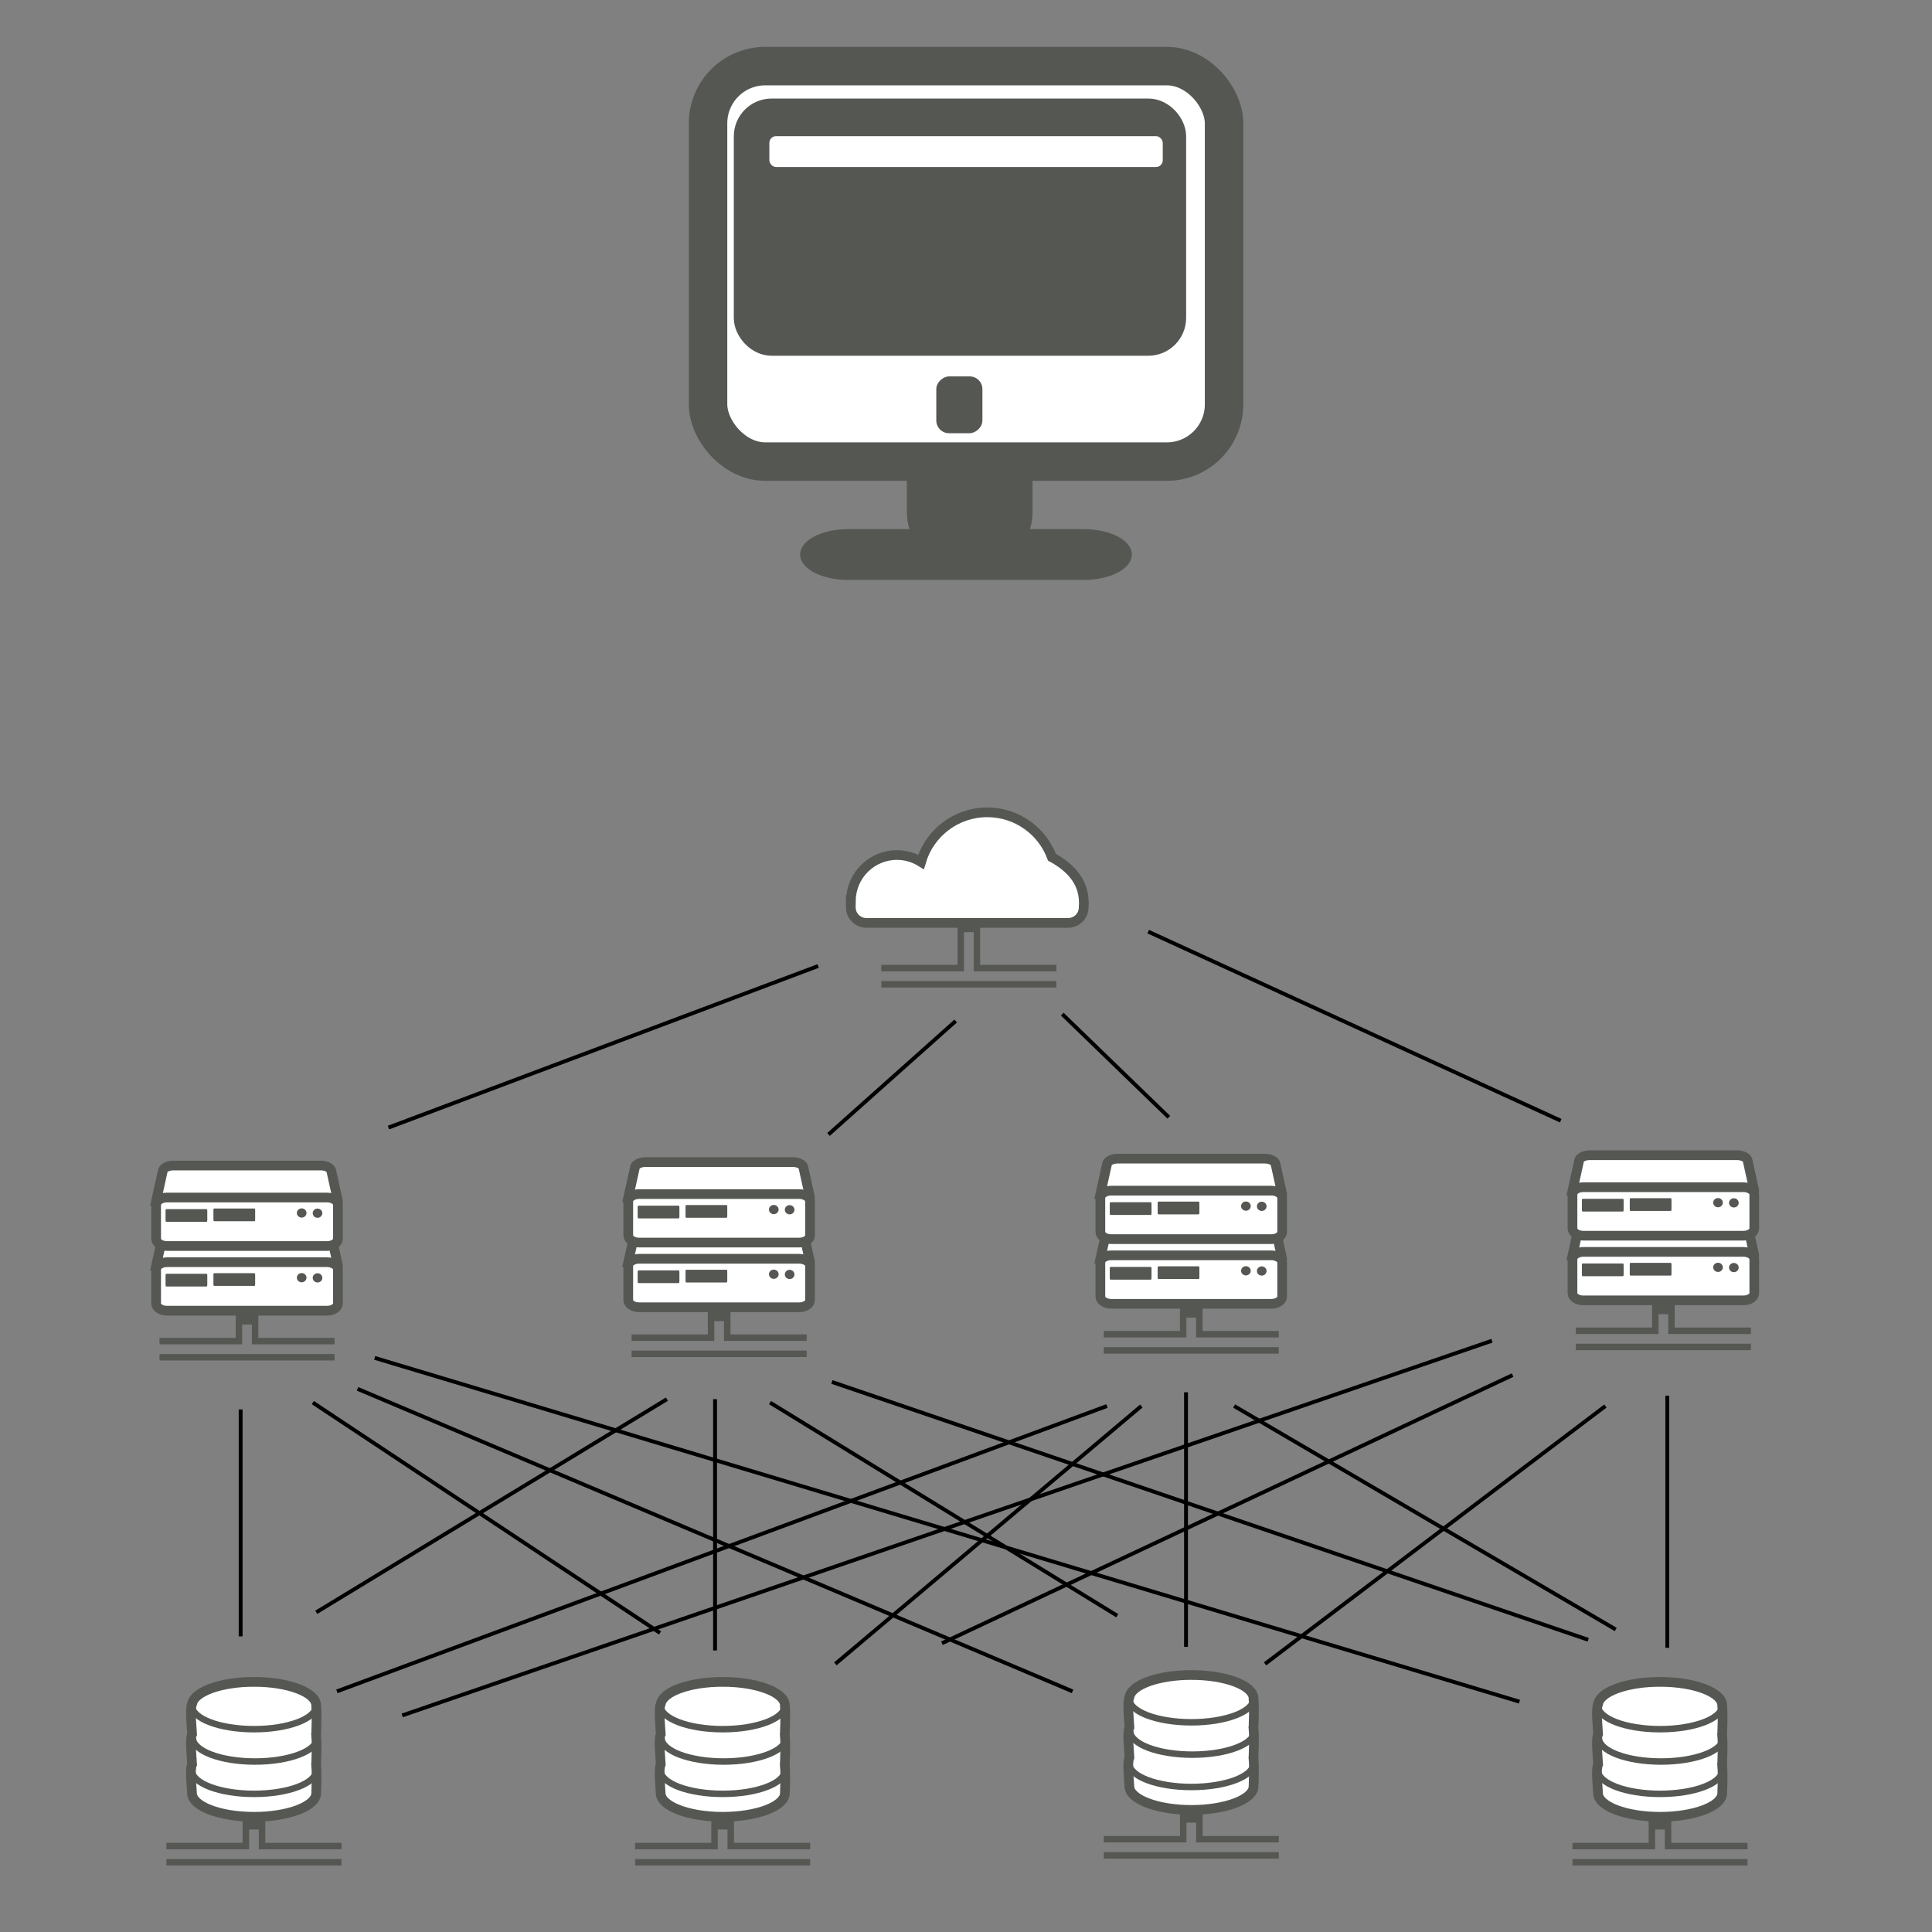 <?xml version="1.0" encoding="utf-8"?>
<svg viewBox="0 0 500 500" xmlns="http://www.w3.org/2000/svg">
  <rect x="0" y="0" width="500" height="500" fill="#808080" stroke="none"/>
  <g id="g3743" transform="matrix(2.662, 0, 0, 2.662, 896.552, -1599.523)">
    <title>Computer</title>
    <path id="rect4590" d="m-243.07 617.72c-3.081 0-5.562 2.482-5.562 5.562v27.344c0 0.588 0.082 1.156 0.25 1.688h-5.969c-2.586 0-4.656 1.104-4.656 2.469s2.07 2.469 4.656 2.469h22.938c2.586 0 4.656-1.104 4.656-2.469s-2.07-2.469-4.656-2.469h-5.25c0.168-0.531 0.25-1.099 0.25-1.688v-27.344c0-3.081-2.482-5.562-5.562-5.562h-1.094z" fill="#555753"/>
    <rect id="rect4574" ry="5.561" height="38.449" width="50.166" stroke="#555753" y="607.3" x="-267.96" stroke-width="3.74" fill="#fff"/>
    <rect id="rect4576" ry="2.382" height="22.411" width="41.383" stroke="#555753" y="611.75" x="-264.16" stroke-width="2.594" fill="#555753"/>
    <rect id="rect4578" ry="1.237" transform="rotate(-90)" height="4.483" width="5.523" y="-245.77" x="-642.99" fill="#555753"/>
    <rect id="rect4588" ry=".653" height="3" width="38.246" y="614.11" x="-262" fill="#fff"/>
  </g>
  <g id="g5505" transform="matrix(0.837, 0, 0, 0.837, -960.725, 480.594)">
    <title>Serv3er</title>
    <path id="path23563" stroke="#555753" stroke-width="3" fill="#fff" d="m1196.1-182.85 2-9.036c0-1.065 1.496-1.923 3.355-1.923h45.5c1.859 0 3.355 0.857 3.355 1.923l2 9.036c0 1.065-1.496 1.923-3.355 1.923h-49.5c-1.859 0-3.355-0.857-3.355-1.923z"/>
    <path id="path23502" stroke="#555753" stroke-width="3" fill="#fff" d="m1196.1-171.16v-10.516c0-1.24 1.496-2.238 3.355-2.238h49.5c1.859 0 3.355 0.998 3.355 2.238v10.516c0 1.24-1.496 2.238-3.355 2.238h-49.5c-1.859 0-3.355-0.998-3.355-2.238z"/>
    <path id="path23504" style="color:#000000" d="m885 138.74c0 3.521-2.854 6.375-6.375 6.375s-6.375-2.854-6.375-6.375 2.854-6.375 6.375-6.375 6.375 2.854 6.375 6.375z" fill-rule="evenodd" transform="matrix(.234 0 0 .224 1040.4 -210.15)" fill="#555753"/>
    <path id="path23506" fill="#555753" d="m1199.2-180.33c-0.08 0-0.151 0.131-0.181 0.312-0.01 0.06-0.012 0.118-0.012 0.188-0 0.01 0 0.021 0 0.031v2.906c0 0.277 0.086 0.5 0.193 0.5h12.52c0.107 0 0.193-0.223 0.193-0.5v-2.906c0-0.069 0-0.158-0.012-0.219-0.03-0.181-0.101-0.312-0.181-0.312l-12.52 0z"/>
    <path id="path23508" fill="#555753" d="m1214-180.52c-0.08 0-0.151 0.131-0.181 0.312-0.01 0.06-0.012 0.118-0.012 0.188-0 0.01 0 0.021 0 0.031v2.906c0 0.277 0.086 0.5 0.193 0.5h12.52c0.107 0 0.193-0.223 0.193-0.5v-2.906c0-0.069 0-0.158-0.012-0.219-0.03-0.181-0.101-0.312-0.181-0.312l-12.52 0z"/>
    <path id="path23510" style="color:#000000" d="m885 138.74c0 3.521-2.854 6.375-6.375 6.375s-6.375-2.854-6.375-6.375 2.854-6.375 6.375-6.375 6.375 2.854 6.375 6.375z" fill-rule="evenodd" transform="matrix(.234 0 0 .224 1035.5 -210.21)" fill="#555753"/>
    <path id="path23554" style="block-progression:tb;color:#000000;text-transform:none;text-indent:0" fill="#555753" d="m1220.7-168.65v8.125h-23.562v2h25.562v-6.125h3v6.125h25.562v-2h-23.562v-8.125h-7zm-23.562 13.125v2h54.125v-2h-54.125z"/>
    <path id="path23567" stroke="#555753" stroke-width="3" fill="#fff" d="m1196.1-202.85 2-9.036c0-1.065 1.496-1.923 3.355-1.923h45.5c1.859 0 3.355 0.857 3.355 1.923l2 9.036c0 1.065-1.496 1.923-3.355 1.923h-49.5c-1.859 0-3.355-0.857-3.355-1.923z"/>
    <path id="path23569" stroke="#555753" stroke-width="3" fill="#fff" d="m1196.1-191.16v-10.516c0-1.24 1.496-2.238 3.355-2.238h49.5c1.859 0 3.355 0.998 3.355 2.238v10.516c0 1.24-1.496 2.238-3.355 2.238h-49.5c-1.859 0-3.355-0.998-3.355-2.238z"/>
    <path id="path23571" style="color:#000000" d="m885 138.74c0 3.521-2.854 6.375-6.375 6.375s-6.375-2.854-6.375-6.375 2.854-6.375 6.375-6.375 6.375 2.854 6.375 6.375z" fill-rule="evenodd" transform="matrix(.234 0 0 .224 1040.4 -230.15)" fill="#555753"/>
    <path id="path23573" fill="#555753" d="m1199.2-200.33c-0.08 0-0.151 0.131-0.181 0.312-0.01 0.06-0.012 0.118-0.012 0.188-0 0.01 0 0.021 0 0.031v2.906c0 0.277 0.086 0.5 0.193 0.5h12.52c0.107 0 0.193-0.223 0.193-0.5v-2.906c0-0.069 0-0.158-0.012-0.219-0.03-0.181-0.101-0.312-0.181-0.312l-12.52 0z"/>
    <path id="path23575" fill="#555753" d="m1214-200.52c-0.08 0-0.151 0.131-0.181 0.312-0.01 0.06-0.012 0.118-0.012 0.188-0 0.01 0 0.021 0 0.031v2.906c0 0.277 0.086 0.5 0.193 0.5h12.52c0.107 0 0.193-0.223 0.193-0.5v-2.906c0-0.069 0-0.158-0.012-0.219-0.03-0.181-0.101-0.312-0.181-0.312l-12.52 0z"/>
    <path id="path23577" style="color:#000000" d="m885 138.74c0 3.521-2.854 6.375-6.375 6.375s-6.375-2.854-6.375-6.375 2.854-6.375 6.375-6.375 6.375 2.854 6.375 6.375z" fill-rule="evenodd" transform="matrix(.234 0 0 .224 1035.5 -230.21)" fill="#555753"/>
  </g>
  <g id="g5528" transform="matrix(0.837, 0, 0, 0.837, -691.892, 312.09)">
    <title>Cloud</title>
    <path id="path5465" style="color:#000000" d="m1131.9-121.7c-9.704 0-17.899 6.472-20.485 15.342-2.172-1.345-4.709-2.133-7.452-2.133-7.764 0-14.089 6.238-14.231 13.968h-0.029v2.192c0 2.666 2.156 4.822 4.822 4.822h62.36c2.666 0 4.822-2.156 4.822-4.822 0.574-7.405-3.665-12.092-9.819-15.488-3.019-8.113-10.824-13.881-19.988-13.881z" fill-rule="evenodd" stroke="#555753" stroke-width="3" fill="#fff"/>
    <path id="path5485" style="block-progression:tb;color:#000000;text-transform:none;text-indent:0" fill="#555753" d="m1122.7-88.652v14.125h-23.562v2h25.562v-12.125h3v12.125h25.562v-2h-23.562v-14.125h-7zm-23.562 19.125v2h54.125v-2h-54.125z"/>
  </g>
  <g id="g5520" transform="matrix(0.837, 0, 0, 0.837, -957.259, 539.306)">
    <title>Database</title>
    <path id="path5415" style="block-progression:tb;color:#000000;text-transform:none;text-indent:0" fill="#555753" d="m1218.7-82.652v8.125h-23.562v2h25.562v-6.125h3v6.125h25.562v-2h-23.562v-8.125h-7zm-23.562 13.125v2h54.125v-2h-54.125z"/>
    <g id="g5443" stroke="#555753" transform="translate(-113.17 90)">
      <path id="path5395" style="color:#000000" d="m1335.4 221.53c-10.224 0-18.569 3.019-19.156 6.844-0.787 1.396-0.031 7.966-0.031 8.938 0 0.115 0.017 0.23 0.031 0.344v0.031c-0.787 1.396-0.031 7.966-0.031 8.938 0 0.115 0.017 0.23 0.031 0.344v0.062c-0.787 1.396-0.031 7.934-0.031 8.906 0 4.026 8.582 7.312 19.188 7.312s19.219-3.287 19.219-7.312c0-0.669 0.264-5.943 0-8.25 0.01-0.087 0-0.163 0-0.25 0-0.137-0.043-0.271-0.062-0.406 0.02-0.135 0.062-0.269 0.062-0.406 0-0.669 0.264-5.943 0-8.25 0.01-0.087 0-0.163 0-0.25 0-0.137-0.043-0.271-0.062-0.406 0.02-0.135 0.062-0.269 0.062-0.406 0-0.669 0.264-5.943 0-8.25 0.01-0.087 0-0.163 0-0.25 0-4.026-8.613-7.281-19.219-7.281z" fill-rule="evenodd" transform="translate(0 -435.83)" stroke-width="3" fill="#fff"/>
      <path id="path5405" style="color:#000000" stroke-width="2" fill="none" d="m1354.6-206.96c0 4.026-8.598 7.289-19.203 7.289-10.606 0-19.203-3.264-19.203-7.289"/>
      <path id="path5439" style="color:#000000" stroke-width="2" fill="none" d="m1354.9-196.96c0 4.026-8.598 7.289-19.203 7.289-10.606 0-19.203-3.264-19.203-7.289"/>
      <path id="path5441" style="color:#000000" stroke-width="2" fill="none" d="m1354.6-186.96c0 4.026-8.598 7.289-19.203 7.289-10.606 0-19.203-3.264-19.203-7.289"/>
    </g>
  </g>
  <g id="g-1" transform="matrix(0.837, 0, 0, 0.837, -838.543, 479.705)">
    <title>Serv3er</title>
    <path id="path-1" stroke="#555753" stroke-width="3" fill="#fff" d="m1196.1-182.85 2-9.036c0-1.065 1.496-1.923 3.355-1.923h45.5c1.859 0 3.355 0.857 3.355 1.923l2 9.036c0 1.065-1.496 1.923-3.355 1.923h-49.5c-1.859 0-3.355-0.857-3.355-1.923z"/>
    <path id="path-2" stroke="#555753" stroke-width="3" fill="#fff" d="m1196.1-171.16v-10.516c0-1.24 1.496-2.238 3.355-2.238h49.5c1.859 0 3.355 0.998 3.355 2.238v10.516c0 1.24-1.496 2.238-3.355 2.238h-49.5c-1.859 0-3.355-0.998-3.355-2.238z"/>
    <path id="path-3" style="color:#000000" d="m885 138.74c0 3.521-2.854 6.375-6.375 6.375s-6.375-2.854-6.375-6.375 2.854-6.375 6.375-6.375 6.375 2.854 6.375 6.375z" fill-rule="evenodd" transform="matrix(.234 0 0 .224 1040.4 -210.15)" fill="#555753"/>
    <path id="path-4" fill="#555753" d="m1199.2-180.33c-0.08 0-0.151 0.131-0.181 0.312-0.01 0.06-0.012 0.118-0.012 0.188-0 0.01 0 0.021 0 0.031v2.906c0 0.277 0.086 0.5 0.193 0.5h12.52c0.107 0 0.193-0.223 0.193-0.5v-2.906c0-0.069 0-0.158-0.012-0.219-0.03-0.181-0.101-0.312-0.181-0.312l-12.52 0z"/>
    <path id="path-5" fill="#555753" d="m1214-180.52c-0.08 0-0.151 0.131-0.181 0.312-0.01 0.06-0.012 0.118-0.012 0.188-0 0.01 0 0.021 0 0.031v2.906c0 0.277 0.086 0.5 0.193 0.5h12.52c0.107 0 0.193-0.223 0.193-0.5v-2.906c0-0.069 0-0.158-0.012-0.219-0.03-0.181-0.101-0.312-0.181-0.312l-12.52 0z"/>
    <path id="path-6" style="color:#000000" d="m885 138.74c0 3.521-2.854 6.375-6.375 6.375s-6.375-2.854-6.375-6.375 2.854-6.375 6.375-6.375 6.375 2.854 6.375 6.375z" fill-rule="evenodd" transform="matrix(.234 0 0 .224 1035.5 -210.21)" fill="#555753"/>
    <path id="path-7" style="block-progression:tb;color:#000000;text-transform:none;text-indent:0" fill="#555753" d="m1220.7-168.65v8.125h-23.562v2h25.562v-6.125h3v6.125h25.562v-2h-23.562v-8.125h-7zm-23.562 13.125v2h54.125v-2h-54.125z"/>
    <path id="path-8" stroke="#555753" stroke-width="3" fill="#fff" d="m1196.1-202.85 2-9.036c0-1.065 1.496-1.923 3.355-1.923h45.5c1.859 0 3.355 0.857 3.355 1.923l2 9.036c0 1.065-1.496 1.923-3.355 1.923h-49.5c-1.859 0-3.355-0.857-3.355-1.923z"/>
    <path id="path-9" stroke="#555753" stroke-width="3" fill="#fff" d="m1196.1-191.16v-10.516c0-1.24 1.496-2.238 3.355-2.238h49.5c1.859 0 3.355 0.998 3.355 2.238v10.516c0 1.24-1.496 2.238-3.355 2.238h-49.5c-1.859 0-3.355-0.998-3.355-2.238z"/>
    <path id="path-10" style="color:#000000" d="m885 138.74c0 3.521-2.854 6.375-6.375 6.375s-6.375-2.854-6.375-6.375 2.854-6.375 6.375-6.375 6.375 2.854 6.375 6.375z" fill-rule="evenodd" transform="matrix(.234 0 0 .224 1040.4 -230.15)" fill="#555753"/>
    <path id="path-11" fill="#555753" d="m1199.2-200.33c-0.08 0-0.151 0.131-0.181 0.312-0.01 0.06-0.012 0.118-0.012 0.188-0 0.01 0 0.021 0 0.031v2.906c0 0.277 0.086 0.5 0.193 0.5h12.52c0.107 0 0.193-0.223 0.193-0.5v-2.906c0-0.069 0-0.158-0.012-0.219-0.03-0.181-0.101-0.312-0.181-0.312l-12.52 0z"/>
    <path id="path-12" fill="#555753" d="m1214-200.52c-0.08 0-0.151 0.131-0.181 0.312-0.01 0.06-0.012 0.118-0.012 0.188-0 0.01 0 0.021 0 0.031v2.906c0 0.277 0.086 0.5 0.193 0.5h12.52c0.107 0 0.193-0.223 0.193-0.5v-2.906c0-0.069 0-0.158-0.012-0.219-0.03-0.181-0.101-0.312-0.181-0.312l-12.52 0z"/>
    <path id="path-13" style="color:#000000" d="m885 138.74c0 3.521-2.854 6.375-6.375 6.375s-6.375-2.854-6.375-6.375 2.854-6.375 6.375-6.375 6.375 2.854 6.375 6.375z" fill-rule="evenodd" transform="matrix(.234 0 0 .224 1035.5 -230.21)" fill="#555753"/>
  </g>
  <g id="g-2" transform="matrix(0.837, 0, 0, 0.837, -716.36, 478.815)">
    <title>Serv3er</title>
    <path id="path-14" stroke="#555753" stroke-width="3" fill="#fff" d="m1196.1-182.85 2-9.036c0-1.065 1.496-1.923 3.355-1.923h45.5c1.859 0 3.355 0.857 3.355 1.923l2 9.036c0 1.065-1.496 1.923-3.355 1.923h-49.5c-1.859 0-3.355-0.857-3.355-1.923z"/>
    <path id="path-15" stroke="#555753" stroke-width="3" fill="#fff" d="m1196.1-171.16v-10.516c0-1.24 1.496-2.238 3.355-2.238h49.5c1.859 0 3.355 0.998 3.355 2.238v10.516c0 1.24-1.496 2.238-3.355 2.238h-49.5c-1.859 0-3.355-0.998-3.355-2.238z"/>
    <path id="path-16" style="color:#000000" d="m885 138.74c0 3.521-2.854 6.375-6.375 6.375s-6.375-2.854-6.375-6.375 2.854-6.375 6.375-6.375 6.375 2.854 6.375 6.375z" fill-rule="evenodd" transform="matrix(.234 0 0 .224 1040.4 -210.15)" fill="#555753"/>
    <path id="path-17" fill="#555753" d="m1199.2-180.33c-0.08 0-0.151 0.131-0.181 0.312-0.01 0.06-0.012 0.118-0.012 0.188-0 0.01 0 0.021 0 0.031v2.906c0 0.277 0.086 0.5 0.193 0.5h12.52c0.107 0 0.193-0.223 0.193-0.5v-2.906c0-0.069 0-0.158-0.012-0.219-0.03-0.181-0.101-0.312-0.181-0.312l-12.52 0z"/>
    <path id="path-18" fill="#555753" d="m1214-180.52c-0.08 0-0.151 0.131-0.181 0.312-0.01 0.06-0.012 0.118-0.012 0.188-0 0.01 0 0.021 0 0.031v2.906c0 0.277 0.086 0.5 0.193 0.5h12.52c0.107 0 0.193-0.223 0.193-0.5v-2.906c0-0.069 0-0.158-0.012-0.219-0.03-0.181-0.101-0.312-0.181-0.312l-12.52 0z"/>
    <path id="path-19" style="color:#000000" d="m885 138.74c0 3.521-2.854 6.375-6.375 6.375s-6.375-2.854-6.375-6.375 2.854-6.375 6.375-6.375 6.375 2.854 6.375 6.375z" fill-rule="evenodd" transform="matrix(.234 0 0 .224 1035.5 -210.21)" fill="#555753"/>
    <path id="path-20" style="block-progression:tb;color:#000000;text-transform:none;text-indent:0" fill="#555753" d="m1220.7-168.65v8.125h-23.562v2h25.562v-6.125h3v6.125h25.562v-2h-23.562v-8.125h-7zm-23.562 13.125v2h54.125v-2h-54.125z"/>
    <path id="path-21" stroke="#555753" stroke-width="3" fill="#fff" d="m1196.1-202.85 2-9.036c0-1.065 1.496-1.923 3.355-1.923h45.5c1.859 0 3.355 0.857 3.355 1.923l2 9.036c0 1.065-1.496 1.923-3.355 1.923h-49.5c-1.859 0-3.355-0.857-3.355-1.923z"/>
    <path id="path-22" stroke="#555753" stroke-width="3" fill="#fff" d="m1196.1-191.16v-10.516c0-1.24 1.496-2.238 3.355-2.238h49.5c1.859 0 3.355 0.998 3.355 2.238v10.516c0 1.24-1.496 2.238-3.355 2.238h-49.5c-1.859 0-3.355-0.998-3.355-2.238z"/>
    <path id="path-23" style="color:#000000" d="m885 138.74c0 3.521-2.854 6.375-6.375 6.375s-6.375-2.854-6.375-6.375 2.854-6.375 6.375-6.375 6.375 2.854 6.375 6.375z" fill-rule="evenodd" transform="matrix(.234 0 0 .224 1040.4 -230.15)" fill="#555753"/>
    <path id="path-24" fill="#555753" d="m1199.2-200.33c-0.08 0-0.151 0.131-0.181 0.312-0.01 0.06-0.012 0.118-0.012 0.188-0 0.01 0 0.021 0 0.031v2.906c0 0.277 0.086 0.5 0.193 0.5h12.52c0.107 0 0.193-0.223 0.193-0.5v-2.906c0-0.069 0-0.158-0.012-0.219-0.03-0.181-0.101-0.312-0.181-0.312l-12.52 0z"/>
    <path id="path-25" fill="#555753" d="m1214-200.52c-0.08 0-0.151 0.131-0.181 0.312-0.01 0.06-0.012 0.118-0.012 0.188-0 0.01 0 0.021 0 0.031v2.906c0 0.277 0.086 0.5 0.193 0.5h12.52c0.107 0 0.193-0.223 0.193-0.5v-2.906c0-0.069 0-0.158-0.012-0.219-0.03-0.181-0.101-0.312-0.181-0.312l-12.52 0z"/>
    <path id="path-26" style="color:#000000" d="m885 138.74c0 3.521-2.854 6.375-6.375 6.375s-6.375-2.854-6.375-6.375 2.854-6.375 6.375-6.375 6.375 2.854 6.375 6.375z" fill-rule="evenodd" transform="matrix(.234 0 0 .224 1035.5 -230.21)" fill="#555753"/>
  </g>
  <g id="g-3" transform="matrix(0.837, 0, 0, 0.837, -594.177, 477.925)">
    <title>Serv3er</title>
    <path id="path-27" stroke="#555753" stroke-width="3" fill="#fff" d="m1196.1-182.85 2-9.036c0-1.065 1.496-1.923 3.355-1.923h45.5c1.859 0 3.355 0.857 3.355 1.923l2 9.036c0 1.065-1.496 1.923-3.355 1.923h-49.5c-1.859 0-3.355-0.857-3.355-1.923z"/>
    <path id="path-28" stroke="#555753" stroke-width="3" fill="#fff" d="m1196.1-171.16v-10.516c0-1.24 1.496-2.238 3.355-2.238h49.5c1.859 0 3.355 0.998 3.355 2.238v10.516c0 1.24-1.496 2.238-3.355 2.238h-49.5c-1.859 0-3.355-0.998-3.355-2.238z"/>
    <path id="path-29" style="color:#000000" d="m885 138.74c0 3.521-2.854 6.375-6.375 6.375s-6.375-2.854-6.375-6.375 2.854-6.375 6.375-6.375 6.375 2.854 6.375 6.375z" fill-rule="evenodd" transform="matrix(.234 0 0 .224 1040.4 -210.15)" fill="#555753"/>
    <path id="path-30" fill="#555753" d="m1199.2-180.33c-0.08 0-0.151 0.131-0.181 0.312-0.01 0.06-0.012 0.118-0.012 0.188-0 0.01 0 0.021 0 0.031v2.906c0 0.277 0.086 0.5 0.193 0.5h12.52c0.107 0 0.193-0.223 0.193-0.5v-2.906c0-0.069 0-0.158-0.012-0.219-0.03-0.181-0.101-0.312-0.181-0.312l-12.52 0z"/>
    <path id="path-31" fill="#555753" d="m1214-180.52c-0.08 0-0.151 0.131-0.181 0.312-0.01 0.06-0.012 0.118-0.012 0.188-0 0.01 0 0.021 0 0.031v2.906c0 0.277 0.086 0.5 0.193 0.5h12.52c0.107 0 0.193-0.223 0.193-0.5v-2.906c0-0.069 0-0.158-0.012-0.219-0.03-0.181-0.101-0.312-0.181-0.312l-12.52 0z"/>
    <path id="path-32" style="color:#000000" d="m885 138.74c0 3.521-2.854 6.375-6.375 6.375s-6.375-2.854-6.375-6.375 2.854-6.375 6.375-6.375 6.375 2.854 6.375 6.375z" fill-rule="evenodd" transform="matrix(.234 0 0 .224 1035.5 -210.21)" fill="#555753"/>
    <path id="path-33" style="block-progression:tb;color:#000000;text-transform:none;text-indent:0" fill="#555753" d="m1220.7-168.65v8.125h-23.562v2h25.562v-6.125h3v6.125h25.562v-2h-23.562v-8.125h-7zm-23.562 13.125v2h54.125v-2h-54.125z"/>
    <path id="path-34" stroke="#555753" stroke-width="3" fill="#fff" d="m1196.1-202.85 2-9.036c0-1.065 1.496-1.923 3.355-1.923h45.5c1.859 0 3.355 0.857 3.355 1.923l2 9.036c0 1.065-1.496 1.923-3.355 1.923h-49.5c-1.859 0-3.355-0.857-3.355-1.923z"/>
    <path id="path-35" stroke="#555753" stroke-width="3" fill="#fff" d="m1196.1-191.16v-10.516c0-1.24 1.496-2.238 3.355-2.238h49.5c1.859 0 3.355 0.998 3.355 2.238v10.516c0 1.24-1.496 2.238-3.355 2.238h-49.5c-1.859 0-3.355-0.998-3.355-2.238z"/>
    <path id="path-36" style="color:#000000" d="m885 138.74c0 3.521-2.854 6.375-6.375 6.375s-6.375-2.854-6.375-6.375 2.854-6.375 6.375-6.375 6.375 2.854 6.375 6.375z" fill-rule="evenodd" transform="matrix(.234 0 0 .224 1040.4 -230.15)" fill="#555753"/>
    <path id="path-37" fill="#555753" d="m1199.2-200.33c-0.08 0-0.151 0.131-0.181 0.312-0.01 0.06-0.012 0.118-0.012 0.188-0 0.01 0 0.021 0 0.031v2.906c0 0.277 0.086 0.5 0.193 0.5h12.52c0.107 0 0.193-0.223 0.193-0.5v-2.906c0-0.069 0-0.158-0.012-0.219-0.03-0.181-0.101-0.312-0.181-0.312l-12.52 0z"/>
    <path id="path-38" fill="#555753" d="m1214-200.52c-0.08 0-0.151 0.131-0.181 0.312-0.01 0.06-0.012 0.118-0.012 0.188-0 0.01 0 0.021 0 0.031v2.906c0 0.277 0.086 0.5 0.193 0.5h12.52c0.107 0 0.193-0.223 0.193-0.5v-2.906c0-0.069 0-0.158-0.012-0.219-0.03-0.181-0.101-0.312-0.181-0.312l-12.52 0z"/>
    <path id="path-39" style="color:#000000" d="m885 138.74c0 3.521-2.854 6.375-6.375 6.375s-6.375-2.854-6.375-6.375 2.854-6.375 6.375-6.375 6.375 2.854 6.375 6.375z" fill-rule="evenodd" transform="matrix(.234 0 0 .224 1035.5 -230.21)" fill="#555753"/>
  </g>
  <g id="g-4" transform="matrix(0.837, 0, 0, 0.837, -835.966, 539.306)">
    <title>Database</title>
    <path id="path-40" style="block-progression:tb;color:#000000;text-transform:none;text-indent:0" fill="#555753" d="m1218.7-82.652v8.125h-23.562v2h25.562v-6.125h3v6.125h25.562v-2h-23.562v-8.125h-7zm-23.562 13.125v2h54.125v-2h-54.125z"/>
    <g id="g-5" stroke="#555753" transform="translate(-113.17 90)">
      <path id="path-41" style="color:#000000" d="m1335.4 221.53c-10.224 0-18.569 3.019-19.156 6.844-0.787 1.396-0.031 7.966-0.031 8.938 0 0.115 0.017 0.23 0.031 0.344v0.031c-0.787 1.396-0.031 7.966-0.031 8.938 0 0.115 0.017 0.23 0.031 0.344v0.062c-0.787 1.396-0.031 7.934-0.031 8.906 0 4.026 8.582 7.312 19.188 7.312s19.219-3.287 19.219-7.312c0-0.669 0.264-5.943 0-8.25 0.01-0.087 0-0.163 0-0.25 0-0.137-0.043-0.271-0.062-0.406 0.02-0.135 0.062-0.269 0.062-0.406 0-0.669 0.264-5.943 0-8.25 0.01-0.087 0-0.163 0-0.25 0-0.137-0.043-0.271-0.062-0.406 0.02-0.135 0.062-0.269 0.062-0.406 0-0.669 0.264-5.943 0-8.25 0.01-0.087 0-0.163 0-0.25 0-4.026-8.613-7.281-19.219-7.281z" fill-rule="evenodd" transform="translate(0 -435.83)" stroke-width="3" fill="#fff"/>
      <path id="path-42" style="color:#000000" stroke-width="2" fill="none" d="m1354.6-206.96c0 4.026-8.598 7.289-19.203 7.289-10.606 0-19.203-3.264-19.203-7.289"/>
      <path id="path-43" style="color:#000000" stroke-width="2" fill="none" d="m1354.9-196.96c0 4.026-8.598 7.289-19.203 7.289-10.606 0-19.203-3.264-19.203-7.289"/>
      <path id="path-44" style="color:#000000" stroke-width="2" fill="none" d="m1354.6-186.96c0 4.026-8.598 7.289-19.203 7.289-10.606 0-19.203-3.264-19.203-7.289"/>
    </g>
  </g>
  <g id="g-6" transform="matrix(0.837, 0, 0, 0.837, -714.673, 537.527)">
    <title>Database</title>
    <path id="path-45" style="block-progression:tb;color:#000000;text-transform:none;text-indent:0" fill="#555753" d="m1218.7-82.652v8.125h-23.562v2h25.562v-6.125h3v6.125h25.562v-2h-23.562v-8.125h-7zm-23.562 13.125v2h54.125v-2h-54.125z"/>
    <g id="g-7" stroke="#555753" transform="translate(-113.17 90)">
      <path id="path-46" style="color:#000000" d="m1335.4 221.53c-10.224 0-18.569 3.019-19.156 6.844-0.787 1.396-0.031 7.966-0.031 8.938 0 0.115 0.017 0.23 0.031 0.344v0.031c-0.787 1.396-0.031 7.966-0.031 8.938 0 0.115 0.017 0.23 0.031 0.344v0.062c-0.787 1.396-0.031 7.934-0.031 8.906 0 4.026 8.582 7.312 19.188 7.312s19.219-3.287 19.219-7.312c0-0.669 0.264-5.943 0-8.25 0.01-0.087 0-0.163 0-0.25 0-0.137-0.043-0.271-0.062-0.406 0.02-0.135 0.062-0.269 0.062-0.406 0-0.669 0.264-5.943 0-8.25 0.01-0.087 0-0.163 0-0.25 0-0.137-0.043-0.271-0.062-0.406 0.02-0.135 0.062-0.269 0.062-0.406 0-0.669 0.264-5.943 0-8.25 0.01-0.087 0-0.163 0-0.25 0-4.026-8.613-7.281-19.219-7.281z" fill-rule="evenodd" transform="translate(0 -435.83)" stroke-width="3" fill="#fff"/>
      <path id="path-47" style="color:#000000" stroke-width="2" fill="none" d="m1354.6-206.96c0 4.026-8.598 7.289-19.203 7.289-10.606 0-19.203-3.264-19.203-7.289"/>
      <path id="path-48" style="color:#000000" stroke-width="2" fill="none" d="m1354.9-196.96c0 4.026-8.598 7.289-19.203 7.289-10.606 0-19.203-3.264-19.203-7.289"/>
      <path id="path-49" style="color:#000000" stroke-width="2" fill="none" d="m1354.6-186.96c0 4.026-8.598 7.289-19.203 7.289-10.606 0-19.203-3.264-19.203-7.289"/>
    </g>
  </g>
  <g id="g-8" transform="matrix(0.837, 0, 0, 0.837, -593.38, 539.306)">
    <title>Database</title>
    <path id="path-50" style="block-progression:tb;color:#000000;text-transform:none;text-indent:0" fill="#555753" d="m1218.7-82.652v8.125h-23.562v2h25.562v-6.125h3v6.125h25.562v-2h-23.562v-8.125h-7zm-23.562 13.125v2h54.125v-2h-54.125z"/>
    <g id="g-9" stroke="#555753" transform="translate(-113.17 90)">
      <path id="path-51" style="color:#000000" d="m1335.4 221.53c-10.224 0-18.569 3.019-19.156 6.844-0.787 1.396-0.031 7.966-0.031 8.938 0 0.115 0.017 0.23 0.031 0.344v0.031c-0.787 1.396-0.031 7.966-0.031 8.938 0 0.115 0.017 0.23 0.031 0.344v0.062c-0.787 1.396-0.031 7.934-0.031 8.906 0 4.026 8.582 7.312 19.188 7.312s19.219-3.287 19.219-7.312c0-0.669 0.264-5.943 0-8.25 0.01-0.087 0-0.163 0-0.25 0-0.137-0.043-0.271-0.062-0.406 0.02-0.135 0.062-0.269 0.062-0.406 0-0.669 0.264-5.943 0-8.25 0.01-0.087 0-0.163 0-0.25 0-0.137-0.043-0.271-0.062-0.406 0.02-0.135 0.062-0.269 0.062-0.406 0-0.669 0.264-5.943 0-8.25 0.01-0.087 0-0.163 0-0.25 0-4.026-8.613-7.281-19.219-7.281z" fill-rule="evenodd" transform="translate(0 -435.83)" stroke-width="3" fill="#fff"/>
      <path id="path-52" style="color:#000000" stroke-width="2" fill="none" d="m1354.6-206.96c0 4.026-8.598 7.289-19.203 7.289-10.606 0-19.203-3.264-19.203-7.289"/>
      <path id="path-53" style="color:#000000" stroke-width="2" fill="none" d="m1354.9-196.96c0 4.026-8.598 7.289-19.203 7.289-10.606 0-19.203-3.264-19.203-7.289"/>
      <path id="path-54" style="color:#000000" stroke-width="2" fill="none" d="m1354.6-186.96c0 4.026-8.598 7.289-19.203 7.289-10.606 0-19.203-3.264-19.203-7.289"/>
    </g>
  </g>
  <line style="stroke: rgb(0, 0, 0);" x1="211.744" y1="250" x2="100.534" y2="291.815"/>
  <line style="stroke: rgb(0, 0, 0);" x1="247.331" y1="264.235" x2="214.413" y2="293.594"/>
  <line style="stroke: rgb(0, 0, 0);" x1="274.911" y1="262.456" x2="302.491" y2="289.146"/>
  <line style="stroke: rgb(0, 0, 0);" x1="294.484" y1="247.331" x2="294.484" y2="247.331"/>
  <line style="stroke: rgb(0, 0, 0);" x1="297.153" y1="241.103" x2="403.915" y2="290.036"/>
  <line style="stroke: rgb(0, 0, 0);" x1="62.278" y1="364.769" x2="62.278" y2="423.494"/>
  <line style="stroke: rgb(0, 0, 0);" x1="185.053" y1="362.1" x2="185.053" y2="427.144"/>
  <line style="stroke: rgb(0, 0, 0);" x1="306.94" y1="360.32" x2="306.94" y2="426.211"/>
  <line style="stroke: rgb(0, 0, 0);" x1="431.495" y1="361.21" x2="431.495" y2="426.454"/>
  <line style="stroke: rgb(0, 0, 0);" x1="81.851" y1="417.26" x2="172.598" y2="362.1"/>
  <line style="stroke: rgb(0, 0, 0);" x1="199.288" y1="362.989" x2="289.146" y2="418.149"/>
  <line style="stroke: rgb(0, 0, 0);" x1="215.302" y1="357.651" x2="411.032" y2="424.377"/>
  <line style="stroke: rgb(0, 0, 0);" x1="80.961" y1="362.989" x2="170.819" y2="422.598"/>
  <line style="stroke: rgb(0, 0, 0);" x1="92.527" y1="359.431" x2="277.58" y2="437.722"/>
  <line style="stroke: rgb(0, 0, 0);" x1="96.975" y1="351.423" x2="393.238" y2="440.391"/>
  <line style="stroke: rgb(0, 0, 0);" x1="286.477" y1="363.879" x2="87.189" y2="437.722"/>
  <line style="stroke: rgb(0, 0, 0);" x1="295.374" y1="363.879" x2="216.192" y2="430.605"/>
  <line style="stroke: rgb(0, 0, 0);" x1="319.395" y1="363.879" x2="418.149" y2="421.708"/>
  <line style="stroke: rgb(0, 0, 0);" x1="415.48" y1="363.879" x2="327.402" y2="430.605"/>
  <line style="stroke: rgb(0, 0, 0);" x1="394.128" y1="359.431" x2="394.128" y2="359.431"/>
  <line style="stroke: rgb(0, 0, 0);" x1="391.459" y1="355.872" x2="243.772" y2="425.267"/>
  <line style="stroke: rgb(0, 0, 0);" x1="243.772" y1="425.267" x2="243.772" y2="425.267"/>
  <line style="stroke: rgb(0, 0, 0);" x1="386.121" y1="346.975" x2="104.093" y2="443.95"/>
</svg>